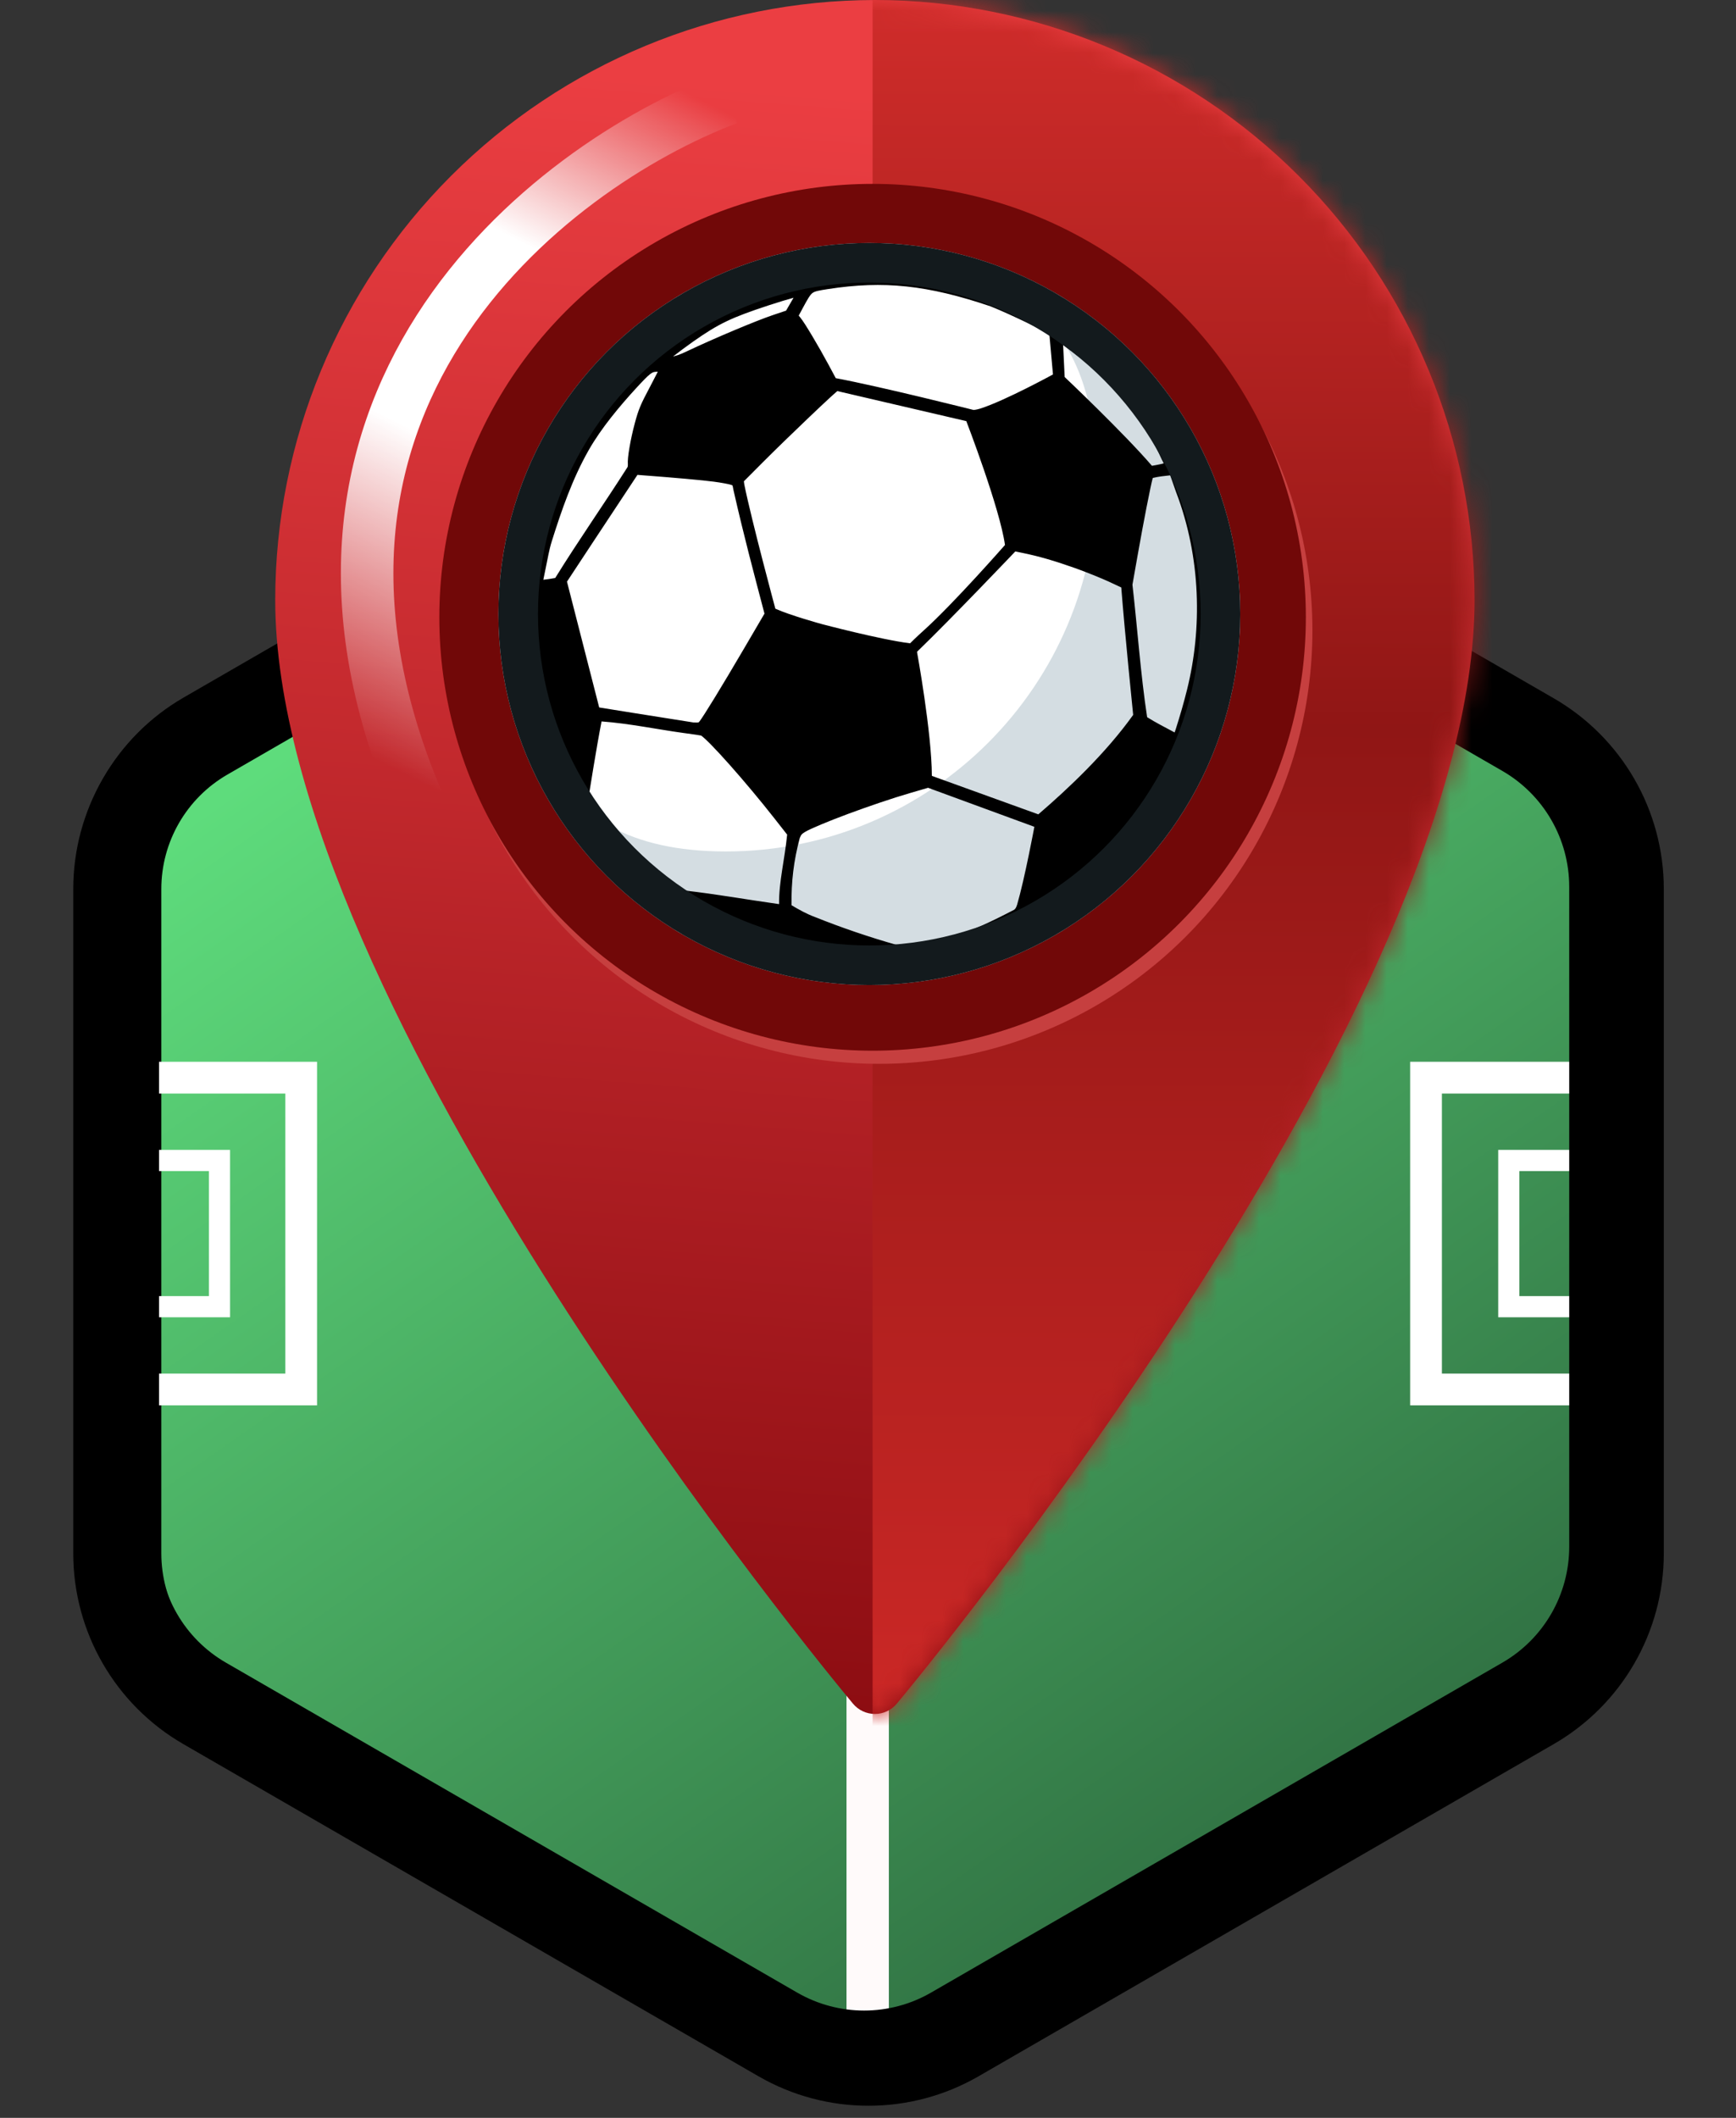 <svg width="82" height="100" viewBox="0 0 82 100" fill="none" xmlns="http://www.w3.org/2000/svg">
<rect x="0" y="0" width="82" height="100" fill="#333333" stroke="none"/>
<path d="M36.865 19.089C39.44 17.603 42.611 17.603 45.185 19.089L72.351 34.773C74.925 36.26 76.51 39.006 76.51 41.978V73.346C76.51 76.319 74.925 79.065 72.351 80.551L45.185 96.235C42.611 97.721 39.44 97.721 36.865 96.235L9.7 80.551C7.126 79.065 5.54 76.319 5.54 73.346V41.978C5.54 39.006 7.126 36.26 9.7 34.773L36.865 19.089Z" fill="url(#paint0_linear_523_2586)" stroke="black" stroke-width="4.16"/>
<line x1="40.985" y1="20.016" x2="40.985" y2="95.725" stroke="#FFFAFA" stroke-width="2"/>
<circle cx="40.817" cy="57.455" r="7.072" stroke="white" stroke-width="1.664"/>
<rect x="67.358" y="50.885" width="8.849" height="14.723" stroke="white" stroke-width="1.5"/>
<rect x="71.268" y="54.795" width="4.824" height="6.904" stroke="white"/>
<rect x="5.377" y="50.885" width="8.849" height="14.723" stroke="white" stroke-width="1.5"/>
<rect x="5.543" y="54.795" width="4.824" height="6.904" stroke="white"/>
<path d="M36.657 19.089C39.232 17.603 42.403 17.603 44.977 19.089L71.963 34.669C74.537 36.156 76.122 38.902 76.122 41.874V73.034C76.122 76.007 74.537 78.753 71.963 80.239L44.977 95.819C42.403 97.305 39.232 97.305 36.657 95.819L9.672 80.239C7.098 78.753 5.512 76.007 5.512 73.034V41.874C5.512 38.902 7.098 36.156 9.672 34.669L36.657 19.089Z" stroke="black" stroke-width="4"/>
<path d="M41.325 0C33.815 0.007 26.616 2.994 21.305 8.305C15.995 13.616 13.007 20.815 13 28.325C13 47.475 39.173 79.108 40.29 80.443C40.546 80.75 40.924 80.929 41.325 80.929C41.726 80.929 42.104 80.75 42.36 80.443C43.476 79.108 69.65 47.475 69.65 28.325C69.643 20.815 66.655 13.616 61.344 8.305C56.033 2.995 48.834 0.007 41.325 0ZM41.325 43.162C37.39 43.162 33.616 41.597 30.835 38.816C28.053 36.033 26.488 32.26 26.488 28.325C26.488 24.391 28.053 20.617 30.835 17.835C33.617 15.054 37.39 13.489 41.325 13.489C45.26 13.489 49.033 15.053 51.815 17.835C54.596 20.617 56.161 24.391 56.161 28.325C56.158 32.261 54.593 36.031 51.812 38.812C49.03 41.594 45.26 43.159 41.325 43.162Z" fill="url(#paint1_linear_523_2586)"/>
<mask id="mask0_523_2586" style="mask-type:alpha" maskUnits="userSpaceOnUse" x="13" y="0" width="57" height="81">
<path d="M41.325 0C33.815 0.007 26.616 2.994 21.305 8.305C15.995 13.616 13.007 20.815 13 28.325C13 47.475 39.173 79.108 40.29 80.443C40.546 80.75 40.924 80.929 41.325 80.929C41.726 80.929 42.104 80.75 42.36 80.443C43.476 79.108 69.65 47.475 69.65 28.325C69.643 20.815 66.655 13.616 61.344 8.305C56.033 2.995 48.834 0.007 41.325 0ZM41.325 43.162C37.39 43.162 33.616 41.597 30.835 38.816C28.053 36.033 26.488 32.26 26.488 28.325C26.488 24.391 28.053 20.617 30.835 17.835C33.617 15.054 37.39 13.489 41.325 13.489C45.26 13.489 49.033 15.053 51.815 17.835C54.596 20.617 56.161 24.391 56.161 28.325C56.158 32.261 54.593 36.031 51.812 38.812C49.03 41.594 45.26 43.159 41.325 43.162Z" fill="url(#paint2_linear_523_2586)"/>
</mask>
<g mask="url(#mask0_523_2586)">
<rect x="41.217" y="-2.481" width="32.557" height="92.711" fill="url(#paint3_linear_523_2586)"/>
</g>
<path d="M34.383 4.651C25.908 7.855 11.19 19.163 20.12 38.759" stroke="url(#paint4_linear_523_2586)" stroke-width="2.481"/>
<circle cx="41.527" cy="29.767" r="20.465" fill="#C63F3F"/>
<circle cx="41.217" cy="29.147" r="20.465" fill="#710808"/>
<circle cx="41.062" cy="28.992" r="17.519" fill="#D4DDE2"/>
<path d="M51.806 22.685C51.806 32.36 43.963 40.204 34.287 40.204C25.061 40.204 24.493 33.309 24.71 27.94C25.061 19.298 32.886 12.524 41.061 12.524C45.266 12.524 51.806 13.009 51.806 22.685Z" fill="white"/>
<path d="M33.399 43.554C34.156 43.95 34.785 44.171 35.219 44.324C41.169 45.813 46.539 45.353 51.238 41.47C55.839 37.611 58.018 31.492 56.883 25.621C56.571 24.006 55.861 22.113 55.027 20.669C54.606 19.939 53.689 18.674 53.141 18.066C52.227 17.053 50.914 15.952 49.752 15.226C46.966 13.486 43.428 12.642 40.127 12.929C35.638 13.321 31.424 15.76 28.636 19.073C26.101 22.084 24.756 26.315 24.965 30.259C25.046 31.788 25.206 32.695 25.638 34.105C26.255 36.116 26.922 37.456 28.105 39.056C29.627 41.113 31.055 42.327 33.399 43.554ZM31.747 41.874C31.536 41.765 31.291 41.596 30.98 41.344C29.651 40.202 28.582 38.882 27.826 37.491C27.826 37.491 28.19 35.194 28.415 34.064C29.722 34.161 31.067 34.443 32.265 34.607C32.506 34.639 32.73 34.67 32.894 34.695C32.977 34.708 33.045 34.72 33.091 34.728C33.105 34.732 33.114 34.733 33.123 34.735C33.193 34.783 33.376 34.946 33.608 35.184C33.848 35.43 34.147 35.754 34.475 36.123C35.13 36.861 35.902 37.78 36.572 38.633L37.181 39.409C37.068 40.566 36.785 41.658 36.8 42.691C35.212 42.469 33.886 42.223 32.315 42.046L32.313 42.046L32.312 42.046C32.133 42.033 31.746 41.874 31.746 41.874L31.747 41.874ZM37.38 42.783C37.379 42.783 37.378 42.783 37.377 42.783H37.381H37.38ZM37.387 42.742C37.373 41.624 37.492 40.632 37.776 39.572C37.844 39.397 37.883 39.37 38.036 39.277C38.154 39.205 38.427 39.08 38.788 38.929C39.149 38.778 39.6 38.601 40.082 38.422C41.046 38.065 42.153 37.689 42.993 37.444L43.838 37.198L48.858 39.04C48.858 39.04 48.403 41.486 48.043 42.719C47.987 42.88 47.97 42.896 47.908 42.954C45.768 44.073 44.311 44.634 42.387 44.625C41.077 44.257 39.709 43.788 38.5 43.302L38.499 43.301L38.498 43.302C38.095 43.151 37.756 42.962 37.386 42.742H37.387ZM28.303 33.405L26.781 27.464C26.781 27.464 28.996 24.1 30.11 22.422L30.322 22.439C31.841 22.553 33.221 22.677 33.721 22.744C33.888 22.766 34.064 22.794 34.21 22.821C34.356 22.847 34.485 22.878 34.513 22.887C34.558 22.902 34.581 22.911 34.59 22.915C34.599 22.919 34.591 22.912 34.596 22.919C34.594 22.917 34.598 22.924 34.602 22.935C34.605 22.946 34.61 22.962 34.615 22.983C34.625 23.024 34.638 23.085 34.651 23.167L34.652 23.169L34.652 23.17C35.134 25.291 35.585 26.978 36.11 28.974L35.137 30.635C34.613 31.529 34.139 32.322 33.77 32.925C33.402 33.527 33.127 33.954 33.045 34.058C33.024 34.085 33.013 34.098 33.007 34.102C33.001 34.107 32.999 34.107 32.984 34.111C32.964 34.117 32.883 34.122 32.744 34.111L32.742 34.111C31.22 33.874 28.303 33.405 28.303 33.405ZM25.667 27.375C25.669 27.36 25.671 27.347 25.674 27.328C25.7 27.19 25.743 26.977 25.781 26.802C25.87 26.386 25.935 25.967 26.061 25.566C26.528 24.081 27.044 22.591 27.815 21.241C28.413 20.195 29.286 19.163 30.018 18.362C30.377 17.97 30.583 17.758 30.716 17.66C30.851 17.559 30.892 17.558 31.058 17.553C31.062 17.553 31.066 17.553 31.07 17.553C31.067 17.561 31.065 17.566 31.06 17.575C30.973 17.749 30.849 17.989 30.709 18.252C30.253 19.108 30.162 19.327 29.986 19.98C29.882 20.366 29.793 20.777 29.733 21.131C29.674 21.479 29.642 21.754 29.657 21.946L29.655 21.951L29.656 21.961L29.655 21.962C29.661 22.023 29.634 22.067 29.634 22.067C28.517 23.82 27.32 25.524 26.226 27.291C26.044 27.328 25.841 27.353 25.667 27.375ZM44.016 36.635C44.013 34.601 43.315 30.781 43.315 30.781C43.315 30.781 43.329 30.765 43.339 30.753C44.944 29.205 47.958 26.038 47.958 26.038L48.285 26.105C49.066 26.265 49.787 26.472 50.768 26.82C51.294 27.007 52.034 27.305 52.39 27.471L52.963 27.738C53.133 29.921 53.525 33.756 53.525 33.756C52.247 35.548 50.479 37.221 49.045 38.452L44.016 36.635ZM36.624 28.741C36.624 28.741 35.507 24.604 35.157 22.877L35.137 22.726L36.013 21.847C36.599 21.259 37.471 20.414 38.209 19.711C38.578 19.359 38.914 19.043 39.164 18.812C39.294 18.69 39.42 18.581 39.551 18.466L45.644 19.885C45.644 19.885 47.23 24.001 47.47 25.733C47.47 25.733 45.063 28.478 43.642 29.759C43.28 30.082 42.988 30.376 42.988 30.376C41.596 30.202 38.822 29.469 38.822 29.469C38.822 29.469 37.33 29.06 36.624 28.741ZM54.185 33.864C53.879 31.878 53.719 29.576 53.491 27.609L53.738 26.21C53.871 25.453 54.026 24.625 54.157 23.95C54.289 23.276 54.404 22.734 54.438 22.618C54.447 22.585 54.452 22.568 54.452 22.568C54.73 22.5 55.01 22.472 55.275 22.444L55.555 23.244L55.556 23.245C56.736 26.341 56.783 29.696 56.073 32.552C55.907 33.222 55.734 33.808 55.535 34.434C55.509 34.516 55.495 34.547 55.481 34.584C55.036 34.345 54.571 34.109 54.185 33.864ZM31.791 16.833C32.091 16.602 32.455 16.33 32.749 16.123C33.945 15.284 34.538 14.999 36.313 14.416C36.742 14.275 37.259 14.118 37.483 14.06L37.403 14.197L37.13 14.668L36.511 14.876C35.684 15.155 33.717 15.984 32.446 16.587C32.061 16.77 31.94 16.793 31.791 16.833ZM39.477 17.856L39.139 17.226C38.897 16.776 38.615 16.282 38.368 15.869C38.121 15.456 37.92 15.136 37.797 14.987L37.728 14.902L37.909 14.564C38.148 14.119 38.264 13.921 38.375 13.837C38.486 13.752 38.667 13.718 39.106 13.65C41.742 13.241 43.815 13.46 46.789 14.465C47.794 14.862 49.564 15.754 49.564 15.754L49.737 17.681C49.737 17.681 47.488 18.912 46.307 19.291C46.129 19.347 45.989 19.358 45.989 19.358C45.989 19.358 41.602 18.253 39.477 17.856ZM54.413 21.995C53.084 20.448 50.292 17.805 50.292 17.805L50.291 17.804L50.289 17.799C50.289 17.799 50.239 16.782 50.216 16.275C50.216 16.275 50.303 16.34 50.386 16.41L50.387 16.411L50.388 16.412C52.509 17.919 54.097 19.95 54.882 21.704L54.882 21.706C54.915 21.763 54.943 21.826 54.969 21.878C54.789 21.933 54.412 21.994 54.412 21.994L54.413 21.995Z" fill="black"/>
<circle cx="41.062" cy="28.992" r="16.585" stroke="#131A1D" stroke-width="1.869"/>
<defs>
<linearGradient id="paint0_linear_523_2586" x1="23.762" y1="28.335" x2="65.777" y2="88.237" gradientUnits="userSpaceOnUse">
<stop stop-color="#5EDC7C"/>
<stop offset="1" stop-color="#2E6C40"/>
</linearGradient>
<linearGradient id="paint1_linear_523_2586" x1="47.418" y1="4.961" x2="41.325" y2="80.929" gradientUnits="userSpaceOnUse">
<stop stop-color="#EB3E42"/>
<stop offset="1" stop-color="#8D0D12"/>
</linearGradient>
<linearGradient id="paint2_linear_523_2586" x1="54.436" y1="4.316" x2="41.325" y2="80.929" gradientUnits="userSpaceOnUse">
<stop stop-color="#C21D24"/>
<stop offset="1" stop-color="#B91D23"/>
</linearGradient>
<linearGradient id="paint3_linear_523_2586" x1="57.495" y1="-2.481" x2="57.34" y2="83.719" gradientUnits="userSpaceOnUse">
<stop stop-color="#D42E2C"/>
<stop offset="0.428" stop-color="#901615"/>
<stop offset="1" stop-color="#CF2927"/>
</linearGradient>
<linearGradient id="paint4_linear_523_2586" x1="33" y1="4.651" x2="17.341" y2="35.658" gradientUnits="userSpaceOnUse">
<stop stop-color="white" stop-opacity="0"/>
<stop offset="0.283" stop-color="white"/>
<stop offset="0.577" stop-color="white"/>
<stop offset="1" stop-color="white" stop-opacity="0"/>
</linearGradient>
</defs>
</svg>
